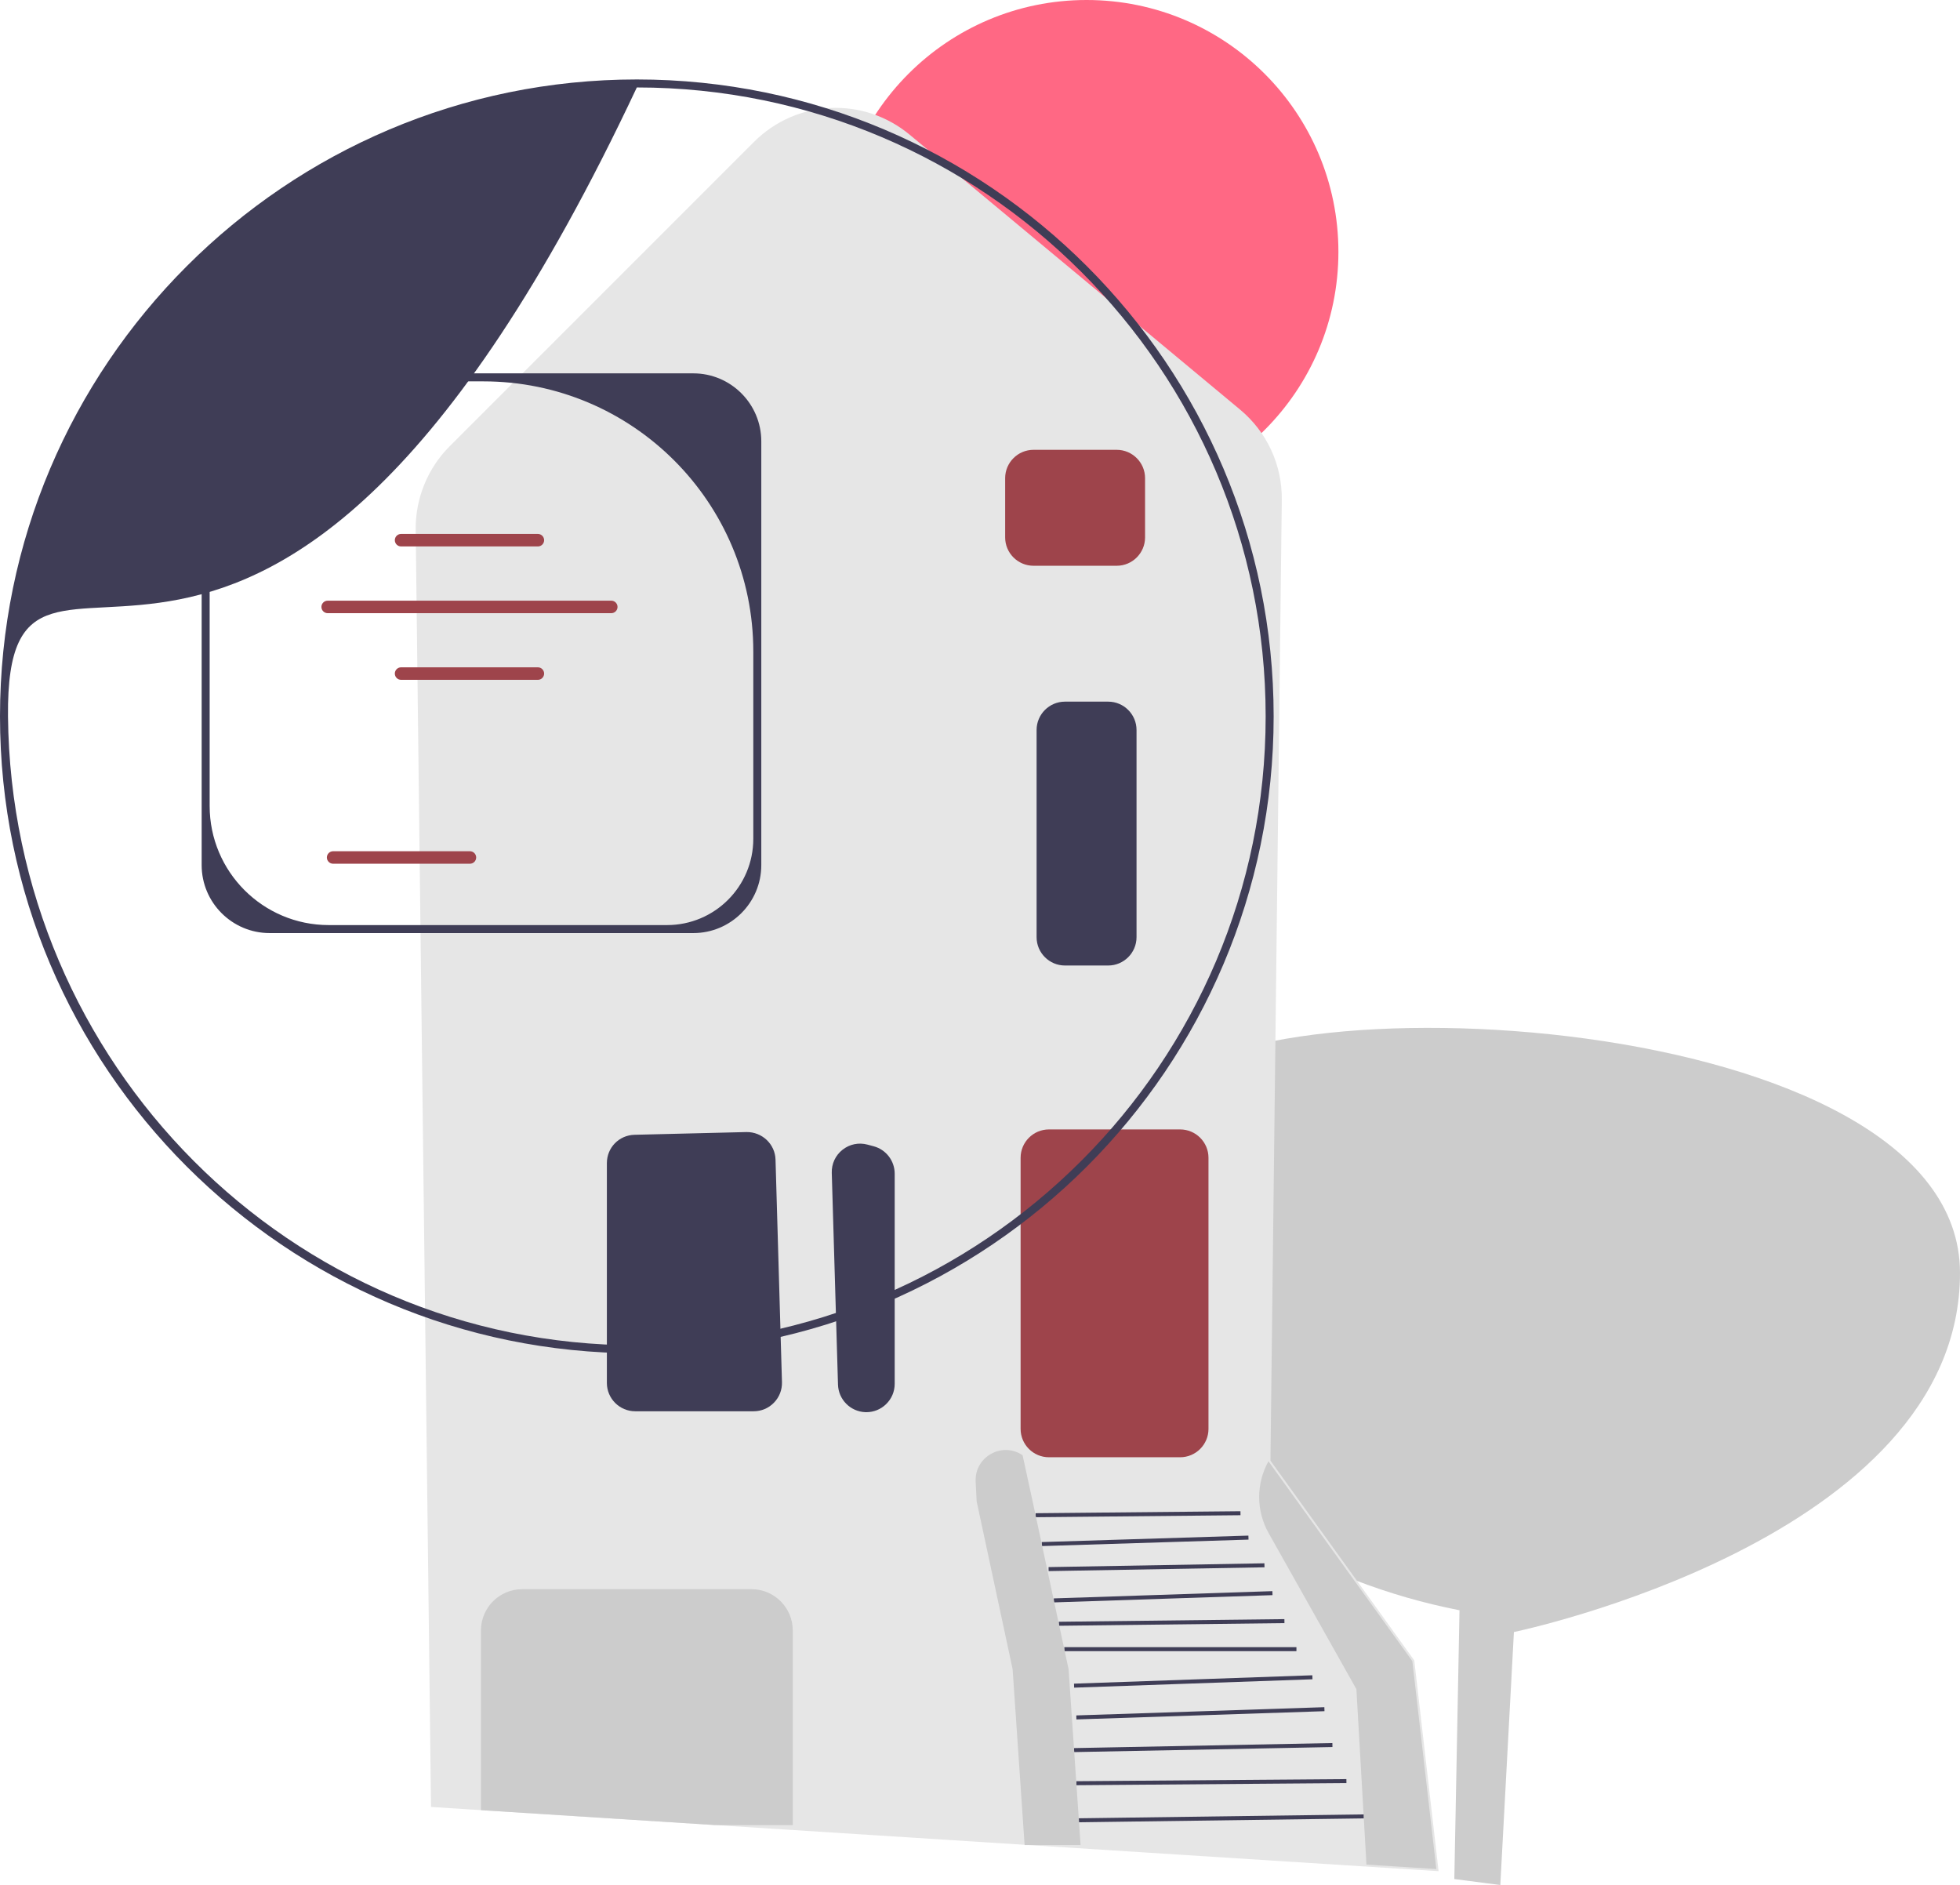 <svg xmlns="http://www.w3.org/2000/svg" width="490.318" height="471.5" viewBox="0 0 490.318 471.5" xmlns:xlink="http://www.w3.org/1999/xlink" role="img" artist="Katerina Limpitsouni" source="https://undraw.co/"><g><path d="M375.32,471.5l3.402-63.283s111.595-23.136,111.595-89.82-182.363-74.85-200.735-44.23c-.184,.306-.366,.612-.548,.918-22.693,38.27-9.881,87.955,28.734,110.056,13.204,7.557,28.948,14.024,47.344,17.631l-1.296,67.226" fill="#ccc"/><circle cx="271.818" cy="63" r="63" fill="#ff6884"/><path d="M178.876,456.499l-71.053-4.529-3.832-319.501c-.093-7.755,2.999-15.349,8.483-20.833L188.595,35.515c10.656-10.655,27.427-11.425,39.013-1.787l82.607,68.718c6.739,5.606,10.545,13.849,10.442,22.614l-2.838,240.281,35.904,49.866,.076,.105,6.083,52.724-181.007-11.538Z" fill="#e6e6e6"/><path d="M251.452,134.42v-14.815c0-3.911,3.182-7.092,7.092-7.092h20.816c3.911,0,7.092,3.182,7.092,7.092v14.815c0,3.911-3.181,7.092-7.092,7.092h-20.816c-3.911,0-7.092-3.182-7.092-7.092Z" fill="#9e444b"/><path d="M216.474,353.219c-3.725-.132-6.728-3.154-6.838-6.88l-1.558-52.981c-.066-2.262,.913-4.363,2.686-5.769,1.773-1.404,4.044-1.873,6.231-1.293l1.558,.416c3.1,.827,5.265,3.645,5.265,6.853v52.566c0,1.941-.77,3.754-2.167,5.103-1.335,1.289-3.073,1.989-4.918,1.989-.086,0-.172-.001-.258-.004Z" fill="#3f3d56"/><path d="M151.817,345.908v-54.975c0-3.881,3.04-6.995,6.919-7.091l28.008-.683c3.882-.054,7.149,2.993,7.263,6.885l1.613,55.657c.056,1.933-.655,3.761-2.003,5.147-1.347,1.387-3.153,2.15-5.086,2.15h-29.622c-3.911,0-7.092-3.182-7.092-7.092Z" fill="#3f3d56"/><path d="M317.365,383.473l21.952,39.027,2.52,43.89,17.48,1.11-6-52-36-50h0c-3.107,5.593-3.089,12.397,.048,17.973Z" fill="#ccc"/><rect x="269.89" y="454.315" width="71.255" height="1" transform="translate(-6.189 4.219) rotate(-.783)" fill="#3f3d56"/><rect x="269.262" y="445.266" width="67.557" height="1" transform="translate(-3.473 2.381) rotate(-.448)" fill="#3f3d56"/><rect x="268.692" y="436.615" width="64.632" height="1" transform="translate(-8.478 5.961) rotate(-1.119)" fill="#3f3d56"/><rect x="269.245" y="428.045" width="62.09" height="1.001" transform="translate(-14.056 10.201) rotate(-1.902)" fill="#3f3d56"/><rect x="268.678" y="420.077" width="59.659" height="1.001" transform="translate(-14.593 10.748) rotate(-2.013)" fill="#3f3d56"/><rect x="266.246" y="412" width="58.071" height="1" fill="#3f3d56"/><rect x="264.879" y="405.314" width="56.44" height="1" transform="translate(-4.735 3.462) rotate(-.671)" fill="#3f3d56"/><rect x="263.616" y="398.897" width="54.716" height="1.001" transform="translate(-13.094 9.876) rotate(-1.902)" fill="#3f3d56"/><rect x="262.313" y="391.5" width="54.009" height="1" transform="translate(-6.845 5.145) rotate(-1.007)" fill="#3f3d56"/><rect x="260.598" y="384.907" width="51.731" height="1" transform="translate(-11.898 9.136) rotate(-1.79)" fill="#3f3d56"/><rect x="259.066" y="378.25" width="51.252" height="1" transform="translate(-3.685 2.798) rotate(-.56)" fill="#3f3d56"/><path d="M255.317,357.408v-67.815c0-3.911,3.182-7.093,7.092-7.093h32.816c3.911,0,7.092,3.182,7.092,7.093v67.815c0,3.91-3.181,7.092-7.092,7.092h-32.816c-3.911,0-7.092-3.182-7.092-7.092Z" fill="#9e444b"/><path d="M178.876,456.499l-58.09-3.7-.468-.03v-44.957c0-5.686,4.625-10.312,10.311-10.312h57.378c5.686,0,10.311,4.626,10.311,10.312v48.688h-.5l-18.941-.001Z" fill="#ccc"/><path d="M259.317,234.408v-51.816c0-3.911,3.182-7.092,7.092-7.092h10.816c3.911,0,7.092,3.182,7.092,7.092v51.816c0,3.91-3.181,7.092-7.092,7.092h-10.816c-3.911,0-7.092-3.182-7.092-7.092Z" fill="#3f3d56"/><path d="M270.318,461.5l-3-44-9-42-2.5-11.5h0c-5.137-3.493-12.055,.393-11.745,6.597l.245,4.903,9,42,3,44" fill="#ccc"/></g><g><path d="M190.447,110.388v106c0,9.374-7.626,17-17,17H67.447c-9.374,0-17-7.626-17-17V110.388c0-9.374,7.626-17,17-17h106c9.374,0,17,7.626,17,17Zm-23.576,121c11.916,0,21.576-9.66,21.576-21.576v-46.865c0-37.312-30.247-67.559-67.559-67.559h-53.441c-8.284,0-15,6.716-15,15v91.211c0,16.452,13.337,29.789,29.789,29.789h84.635v0h-0Z" fill="#3f3d56"/><path d="M134.557,136.68h-34.221c-.863,0-1.565-.702-1.565-1.565s.702-1.564,1.565-1.564h34.221c.863,0,1.564,.702,1.564,1.564s-.702,1.565-1.564,1.565v0Z" fill="#9e444b"/><path d="M134.557,170.044h-34.221c-.863,0-1.565-.702-1.565-1.565s.702-1.564,1.565-1.564h34.221c.863,0,1.564,.702,1.564,1.564s-.702,1.565-1.564,1.565v0Z" fill="#9e444b"/><path d="M117.557,216.044h-34.221c-.863,0-1.565-.702-1.565-1.565s.702-1.564,1.565-1.564h34.221c.863,0,1.564,.702,1.564,1.564s-.702,1.565-1.564,1.565v0Z" fill="#9e444b"/><path d="M152.92,153.373H81.973c-.863,0-1.565-.702-1.565-1.565s.702-1.564,1.565-1.564h70.947c.863,0,1.564,.702,1.564,1.564s-.702,1.565-1.564,1.565v0Z" fill="#9e444b"/></g><path d="M159.31,338.492C71.466,338.492,0,267.026,0,179.183S71.466,19.874,159.31,19.874s159.309,71.465,159.309,159.309-71.466,159.309-159.309,159.309Zm-0-316.618C64.568,223.3,1.323,109.477,2,179.183c.842,86.737,70.568,157.309,157.31,157.309s157.309-70.568,157.309-157.309S246.05,21.874,159.31,21.874Z" fill="#3f3d56"/></svg>